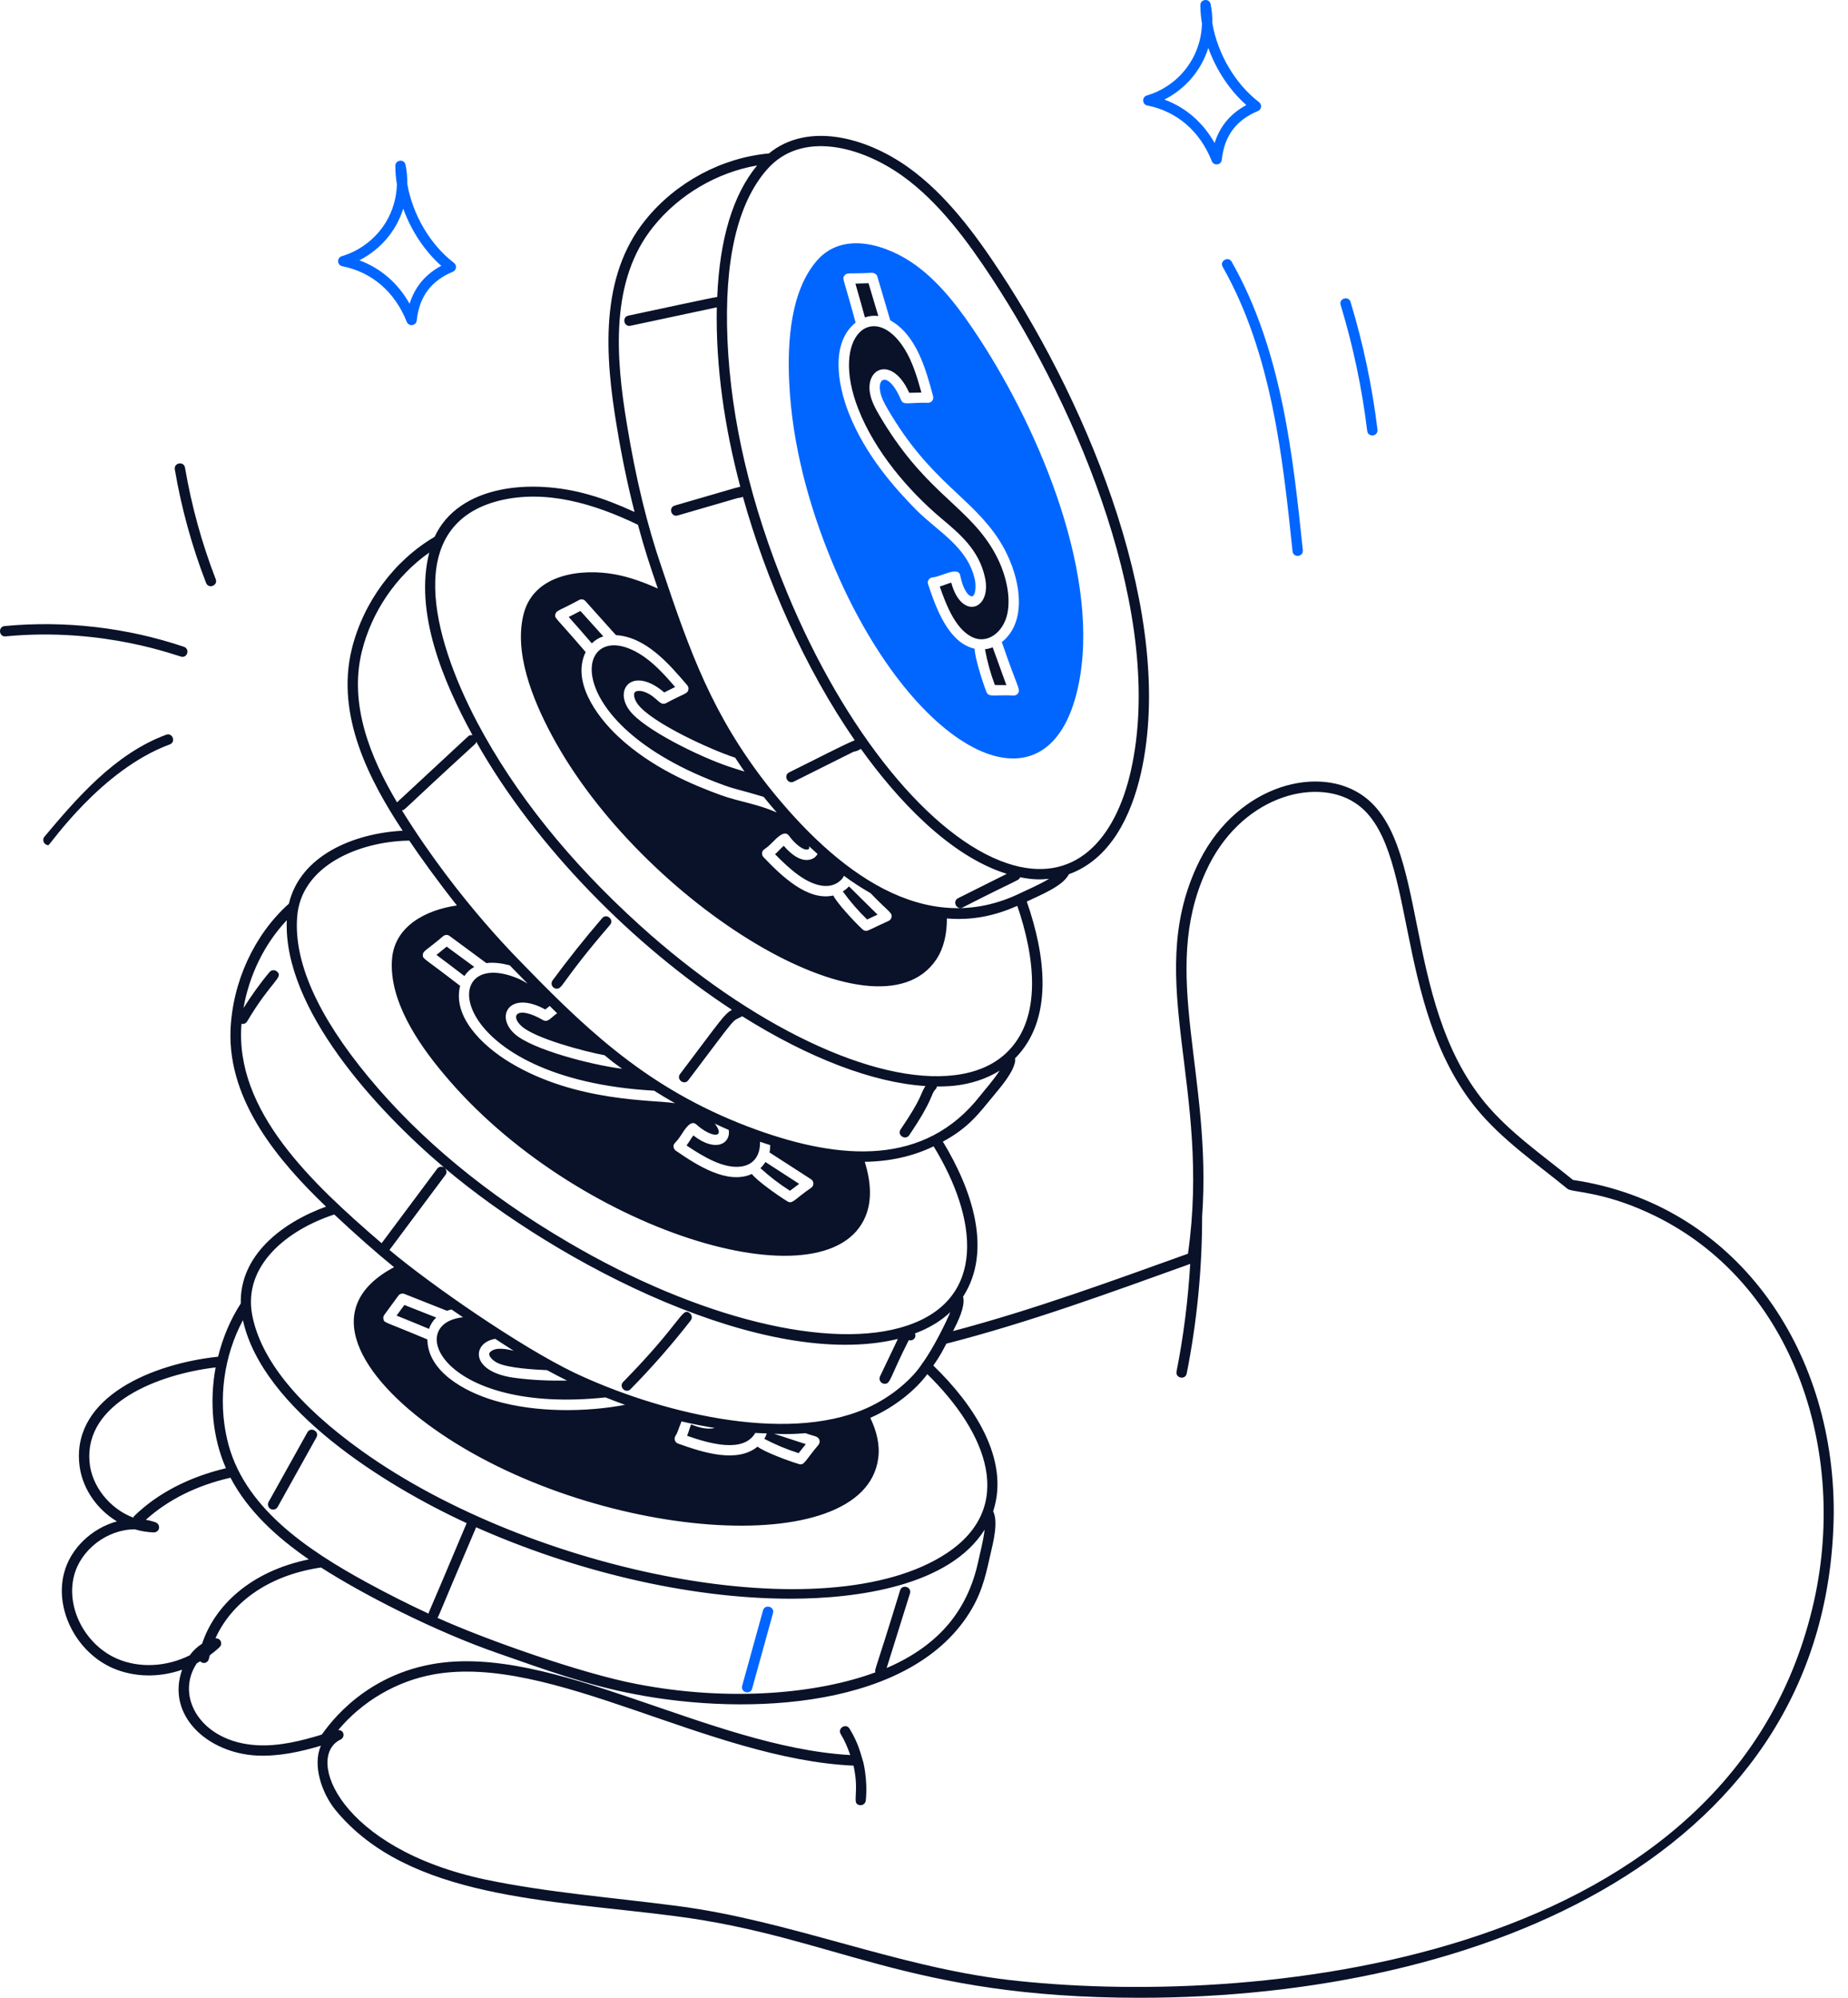 <svg width="111" height="120" viewBox="0 0 111 120" fill="none" xmlns="http://www.w3.org/2000/svg">
<path d="M4.757 87.857C4.872 89.292 5.759 90.626 7.023 91.385C5.521 91.793 4.226 93.007 3.846 94.494C3.277 96.689 4.595 99.251 6.784 100.203C8.053 100.752 9.557 100.779 10.938 100.295C9.974 103.021 12.435 105.293 15.421 105.451C16.742 105.513 18.058 105.221 19.276 104.86C18.754 106.024 19.327 107.715 20.158 108.732C24.55 114.07 33.054 114.115 40.563 115.097C50.182 116.336 54.464 120 68.472 120C88.964 120 109.95 111.419 110.144 90.842C110.16 80.867 104.143 72.305 94.483 70.876C92.647 69.382 90.659 68.011 89.185 66.225C84.078 60.002 85.942 50.337 81.676 47.67C78.921 45.918 74.022 47.303 71.851 52.119C68.742 58.973 72.768 65.353 71.356 75.306C66.784 76.945 62.113 78.666 57.242 79.954C57.524 79.412 58 78.464 57.848 77.886C59.643 75.098 58.356 71.406 56.633 68.574C58.231 67.71 58.811 66.852 59.681 65.812C60.213 65.174 60.874 64.382 60.977 63.735C60.986 63.68 60.969 63.628 60.968 63.575C63.328 61.192 62.779 57.331 61.674 54.153C62.452 53.778 63.849 53.234 64.2 52.513C66.689 51.613 67.951 49.02 68.536 46.418C70.635 37.07 65.477 24.558 60.087 16.355C58.645 14.162 56.86 11.698 54.557 10.054C51.966 8.205 48.493 7.327 46.184 9.217C43.358 9.471 40.596 10.95 38.782 13.196C35.989 16.622 36.339 21.41 37.051 25.64C37.353 27.476 37.709 29.163 38.113 30.752C37.159 30.317 36.253 29.959 35.391 29.718C31.933 28.721 27.559 29.116 26.104 32.246C23.676 33.669 21.819 36.18 21.128 38.993C20.157 42.965 22.178 46.863 24.186 49.898C21.218 50.056 18.035 51.398 17.352 54.281C15.272 56.142 13.961 58.978 13.845 61.897C13.698 66.173 16.758 69.769 19.583 72.478C16.866 73.465 14.393 75.444 14.462 78.295C13.834 79.266 13.38 80.353 13.099 81.492C9.156 81.912 4.415 83.887 4.757 87.857ZM5.377 87.806C5.074 84.287 9.493 82.547 12.952 82.136C12.575 84.172 12.756 86.341 13.571 88.192C11.358 88.718 9.446 89.701 8.044 91.081C8.022 91.103 8.024 91.136 8.01 91.162C6.587 90.624 5.493 89.257 5.377 87.806ZM28.03 91.489C25.31 97.962 25.799 96.684 25.748 96.929C24.559 96.376 23.34 95.766 22.063 95.07C18.41 93.077 14.552 90.492 13.638 86.432C13.086 84.038 13.447 81.436 14.591 79.3C15.763 84.631 23.082 89.211 28.03 91.489ZM59.141 91.882C59.059 92.588 58.866 93.261 58.775 93.724C58.173 96.541 56.576 98.761 53.257 100.193L54.657 95.713C54.778 95.322 54.187 95.135 54.063 95.529C52.464 100.767 52.535 100.206 52.586 100.45C49.159 101.72 43.877 102.245 38.248 101.154C34.99 100.539 29.207 98.502 26.269 97.175C26.391 97.02 26.016 97.786 28.599 91.738C34.321 94.282 41.185 96.029 47.495 96.029C51.504 96.028 57.024 95.261 59.141 91.882ZM7.031 99.633C5.111 98.797 3.952 96.562 4.448 94.648C4.849 93.078 6.446 91.862 8.102 91.861C8.465 91.972 8.845 92.034 9.234 92.047C9.626 92.034 9.651 91.558 9.355 91.447C9.165 91.374 8.967 91.325 8.76 91.29C10.082 90.091 11.821 89.22 13.844 88.762C14.886 90.753 16.617 92.338 18.549 93.667C15.033 94.39 12.889 96.462 12.139 98.732C11.858 98.91 11.604 99.142 11.398 99.428C9.988 100.132 8.362 100.208 7.031 99.633ZM71.49 75.919C71.36 78.088 71.092 80.251 70.669 82.38C70.589 82.784 71.199 82.908 71.279 82.501C71.895 79.404 72.205 76.234 72.205 73.078C72.812 64.562 69.659 58.454 72.418 52.375C74.459 47.844 78.959 46.673 81.344 48.196C85.236 50.629 83.544 60.332 88.704 66.619C90.244 68.484 92.269 69.871 94.156 71.412C94.41 71.623 96.188 71.548 98.986 72.835C107.927 76.921 111.207 87.685 108.748 97.043C103.288 118.185 74.816 120.592 60.52 118.92C53.781 118.117 47.411 115.353 40.643 114.48C36.806 113.979 32.89 113.678 29.191 112.906C20.378 111.043 18.296 105.524 20.457 104.488C20.733 104.357 20.687 103.914 20.315 103.918C21.772 102.182 23.824 100.975 26.061 100.574C33.121 99.31 42.52 105.656 51.267 106.057C51.649 107.757 51.108 108.367 51.659 108.43C51.671 108.431 51.682 108.431 51.693 108.431C51.85 108.431 51.985 108.313 52.002 108.154C52.143 106.849 51.809 105.65 51.83 105.774C51.705 105.39 51.577 104.728 51.028 103.836C50.812 103.483 50.284 103.813 50.499 104.162C50.742 104.557 50.92 104.983 51.069 105.42C42.557 104.935 33.123 98.665 25.951 99.962C21.461 100.767 19.45 104.076 19.326 104.193C18.092 104.569 16.766 104.901 15.453 104.83C12.086 104.654 10.486 101.925 11.818 99.912C11.891 99.875 11.956 99.826 12.027 99.786C12.232 99.998 12.508 99.858 12.547 99.636C12.56 99.565 12.586 99.496 12.602 99.426C12.808 99.275 13.007 99.114 13.191 98.936C13.396 98.736 13.25 98.379 12.94 98.412C13.839 96.399 15.947 94.648 19.281 94.154C21.769 95.751 26.055 97.963 29.869 99.292C32.736 100.294 35.298 101.23 38.132 101.765C44.917 103.081 54.88 102.648 58.378 96.63C59.072 95.435 59.272 94.301 59.496 93.343C59.662 92.632 59.972 91.405 59.654 90.782C60.688 87.632 58.447 84.329 56.06 82.025C56.487 81.419 56.644 81.085 56.841 80.71C61.812 79.437 66.662 77.654 71.49 75.919ZM55.396 81.898C54.862 82.746 53.611 83.903 52.016 84.602C47.096 86.758 39.426 84.789 34.496 82.454C31.219 80.878 25.859 77.156 23.394 75.081L26.76 70.569C26.855 70.441 26.828 70.268 26.713 70.162C33.593 75.972 45.964 82.352 53.931 80.426L52.858 82.676C52.759 82.883 52.913 83.121 53.139 83.121C53.499 83.121 53.431 82.774 54.586 80.498C54.811 80.573 55.068 80.374 54.959 80.096C55.804 79.777 56.513 79.352 57.078 78.817C56.887 79.309 56.043 81.034 55.396 81.898ZM49.219 86.498C49.248 86.596 49.228 86.702 49.165 86.781C48.347 87.752 48.308 88.036 47.995 87.943C47.357 87.755 45.877 87.2 45.503 86.895C44.266 87.904 42.229 87.251 40.726 86.711C40.535 86.642 40.464 86.416 40.571 86.249C40.709 86.038 40.699 85.96 40.936 85.38C41.625 85.54 42.291 85.672 42.932 85.772C42.464 85.897 41.886 85.717 41.512 85.557C41.429 85.755 41.364 86.018 41.271 86.245C42.612 86.712 44.657 87.302 45.367 86.071C45.607 86.09 45.826 86.089 46.057 86.1C46.015 86.213 45.972 86.326 45.91 86.428C46.576 86.775 47.267 87.066 47.97 87.286L48.4 86.744L46.489 86.118C46.715 86.124 47.158 86.182 48.389 86.087C48.87 86.275 49.143 86.247 49.219 86.498ZM23.927 77.827C24.011 77.713 24.163 77.671 24.291 77.722C24.42 77.773 27.004 78.797 26.845 78.734C26.928 78.699 27.028 78.683 27.118 78.655C28.064 79.298 27.738 79.076 27.808 79.124C24.223 79.51 26.62 84.969 36.371 83.938C36.761 84.094 37.152 84.243 37.543 84.383C35.236 84.823 32.191 84.866 29.711 84.131C27.855 83.585 25.691 82.357 25.671 80.457C23.039 79.345 23.099 79.477 23.034 79.251C23.007 79.159 23.025 79.059 23.082 78.982L23.927 77.827ZM29.878 81.864C30.511 82.181 32.151 82.271 32.859 82.301C33.251 82.515 33.647 82.725 34.057 82.926C33.01 82.944 31.951 82.904 30.879 82.758C28.21 82.394 28.343 80.647 29.747 80.42C30.114 80.661 30.48 80.903 30.853 81.136C30.529 81.055 30.181 80.988 29.877 81.023C29.608 81.057 29.387 81.196 29.384 81.335C29.381 81.473 29.566 81.709 29.878 81.864ZM58.872 65.819C55.542 70.074 50.491 69.683 45.433 67.858C39.368 65.665 35.659 62.281 31.655 58.161C31.451 57.924 27.624 54.287 24.142 48.677C24.374 48.62 23.923 48.911 28.547 44.682C28.583 44.648 28.588 44.599 28.605 44.556C32.205 50.935 38.147 56.854 43.964 60.654C43.473 60.949 43.366 61.182 40.849 64.511C40.6 64.838 41.099 65.215 41.344 64.885C44.486 60.726 43.886 61.435 44.583 61.045C48.553 63.541 52.429 65.037 55.584 65.234C55.23 65.799 55.427 65.879 54.096 67.84C53.863 68.186 54.386 68.521 54.611 68.189C56.135 65.936 55.862 65.765 56.22 65.399C56.256 65.361 56.26 65.311 56.274 65.263C56.43 65.238 58.289 65.397 60.042 64.313C59.661 64.901 59.179 65.427 58.872 65.819ZM48.714 70.833C48.895 70.952 48.904 71.213 48.73 71.343C47.769 71.991 47.607 72.351 47.303 72.166C46.724 71.816 45.441 70.903 45.161 70.516C43.703 71.178 41.88 70.005 40.591 69.116C40.513 69.061 40.464 68.975 40.457 68.88C40.443 68.649 40.569 68.716 40.93 68.15C41.163 67.785 41.506 67.254 41.826 67.542C42.715 68.345 43.621 68.398 42.935 67.492C43.21 67.62 43.484 67.75 43.772 67.872C43.905 68.644 43.037 69.28 41.645 68.202C41.517 68.369 41.389 68.602 41.237 68.804C42.307 69.525 43.495 70.21 44.512 70.07C45.202 69.979 45.671 69.482 45.65 68.583C45.858 68.655 46.059 68.718 46.262 68.784C46.252 68.932 46.258 69.083 46.221 69.224C46.535 69.426 48.856 70.925 48.714 70.833ZM25.397 57.377C25.392 57.111 25.595 57.109 26.624 56.228C26.735 56.14 26.891 56.135 27.004 56.22C27.133 56.315 29.352 57.954 29.214 57.852C29.632 57.792 30.114 57.855 30.614 57.982C32.083 59.487 31.575 58.967 31.685 59.08C31.422 58.931 31.321 58.849 30.937 58.705L30.935 58.704C26.121 56.87 26.834 64.81 39.287 65.514C39.704 65.778 40.123 66.028 40.544 66.268C39.301 66.05 34.596 66.233 30.603 63.804C28.955 62.801 27.17 61.061 27.638 59.217C25.395 57.484 25.403 57.611 25.397 57.377ZM31.345 61.655C32.172 62.378 35.048 63.148 36.312 63.385C36.484 63.521 36.644 63.662 36.82 63.796C37.002 63.935 37.188 64.063 37.371 64.198C35.516 63.966 31.989 63.046 30.934 62.121C29.702 61.041 30.606 59.462 32.753 60.636L33.019 60.426C33.167 60.573 33.316 60.719 33.465 60.865C33.112 61.096 32.915 61.443 32.626 61.278C31.062 60.373 30.603 61.002 31.345 61.655ZM54.196 10.559C56.415 12.145 58.157 14.552 59.567 16.697C64.809 24.673 70.001 37.066 67.929 46.282C66.998 50.425 64.542 53.206 60.5 51.857C55.912 50.322 50.719 43.934 47.27 35.582C45.105 30.343 43.903 25.247 43.696 20.436C43.49 15.659 44.29 12.206 46.075 10.175C48.126 7.839 51.674 8.761 54.196 10.559ZM39.265 13.588C40.812 11.673 43.087 10.352 45.476 9.938C44.026 11.693 43.226 14.346 43.08 17.839C42.886 17.849 39.18 18.657 37.744 18.959C37.34 19.044 37.474 19.655 37.873 19.567L43.054 18.461C42.985 22.058 43.528 25.699 44.465 29.233C44.358 29.268 44.265 29.282 44.183 29.305L40.532 30.366C40.134 30.483 40.313 31.078 40.705 30.963L44.319 29.913C44.431 29.907 44.53 29.877 44.623 29.843C46.002 34.777 48.304 40.075 51.338 44.465C50.61 44.761 48.936 45.638 47.4 46.394C47.035 46.576 47.306 47.131 47.678 46.95L51.274 45.152C51.447 45.132 51.588 45.054 51.71 44.983C53.834 47.948 56.989 51.405 60.472 52.489L57.548 53.951C57.182 54.134 57.456 54.69 57.826 54.507C61.278 52.741 61.175 52.916 61.274 52.694C62.071 52.85 62.514 52.839 63.01 52.788C62.417 53.148 61.693 53.451 61.341 53.622C55.55 56.474 50.188 52.298 46.168 47.256C42.798 42.976 41.44 39.174 39.74 34.08C38.874 31.561 38.195 28.767 37.664 25.538C36.975 21.444 36.627 16.823 39.265 13.588ZM53.552 55.086C53.535 55.185 53.469 55.271 53.377 55.314C52.137 55.881 52.15 55.913 52.024 55.913C51.947 55.913 51.871 55.885 51.813 55.83C51.3 55.354 50.273 54.244 50.052 53.79C48.503 54.139 46.932 52.608 45.858 51.484C45.792 51.415 45.761 51.32 45.775 51.227C45.807 50.997 45.916 51.087 46.386 50.606C46.689 50.296 47.129 49.846 47.385 50.194C47.808 50.772 48.313 51.12 48.553 51.013C48.575 51.003 48.594 50.991 48.607 50.94C48.614 50.914 48.597 50.863 48.596 50.828C48.759 50.983 48.935 51.139 49.109 51.296C49.034 51.417 48.939 51.522 48.806 51.581C48.138 51.884 47.44 51.232 47.075 50.803C46.901 50.954 46.741 51.147 46.553 51.309C47.454 52.232 48.477 53.141 49.504 53.215C49.954 53.241 50.326 53.091 50.599 52.765C50.638 52.719 50.658 52.657 50.69 52.605C51.191 52.979 51.729 53.327 52.289 53.65C53.381 54.789 53.6 54.806 53.552 55.086ZM33.355 36.912C33.404 36.648 33.611 36.686 34.789 36.037C34.915 35.969 35.068 35.997 35.163 36.105C35.275 36.23 37.114 38.281 36.997 38.15C38.777 38.262 40.149 39.831 41.281 41.163C41.343 41.236 41.368 41.333 41.349 41.427C41.297 41.684 41.082 41.654 39.991 42.243C39.615 42.425 39.455 41.82 38.688 41.553C38.432 41.465 38.172 41.489 38.108 41.61C38.044 41.733 38.103 42.027 38.313 42.305C39.156 43.421 42.695 45.038 44.159 45.513C44.344 45.794 44.528 46.076 44.719 46.346C44.396 46.245 44.073 46.145 43.753 46.037C41.967 45.433 38.665 43.804 37.817 42.679C36.835 41.379 38.026 39.996 39.898 41.593L40.551 41.265C40 40.623 39.423 39.984 38.753 39.497C34.565 36.511 32.962 43.349 43.504 47.172C44.16 47.411 44.448 47.436 45.868 47.865C46.128 48.185 46.391 48.501 46.659 48.808C45.496 48.281 44.413 48.165 43.291 47.758C41.613 47.148 39.151 46.123 37.152 44.26C35.741 42.945 34.345 40.879 35.177 39.167C33.309 36.987 33.312 37.149 33.355 36.912ZM29.996 30.07C32.81 29.383 35.717 30.268 38.318 31.522C38.754 33.124 38.99 33.816 39.512 35.352C38.675 34.976 37.824 34.666 36.959 34.504C34.945 34.131 32.135 34.467 31.476 36.792C30.83 39.13 31.974 41.977 33.13 44.14C38.502 54.199 52.645 62.955 56.232 57.643C56.7 56.941 56.878 56.075 56.875 55.169C58.447 55.297 59.778 54.997 61.105 54.413C62.113 57.346 62.692 61.183 60.396 63.291C60.394 63.295 60.388 63.296 60.386 63.3C59.621 63.998 58.602 64.428 57.343 64.581C52.531 65.171 45.107 61.627 38.424 55.572C34.213 51.762 30.934 47.675 28.68 43.422C25.91 38.179 24.236 31.51 29.996 30.07ZM21.732 39.141C22.321 36.74 23.811 34.576 25.783 33.191C24.873 36.765 26.607 40.921 28.381 44.159C28.291 44.145 28.198 44.159 28.124 44.225C27.999 44.341 23.565 48.457 23.848 48.195C22.249 45.51 20.953 42.324 21.732 39.141ZM24.538 50.494H24.585C25.247 51.484 26.342 52.995 27.443 54.388C25.612 54.652 23.684 55.611 23.544 57.643C23.369 60.068 25.061 62.617 26.64 64.494C34.469 73.913 49.725 78.603 51.992 73.049C52.402 72.057 52.288 70.901 51.943 69.786C53.48 69.763 54.838 69.452 56.079 68.857C58.746 73.221 59.265 78.013 54.501 79.62C49.92 81.164 41.924 79.202 34.133 74.621C29.25 71.76 25.216 68.425 22.142 64.707C19.09 61.024 17.645 57.789 17.848 55.091C18.066 51.998 21.567 50.547 24.538 50.494ZM14.506 61.49C14.529 61.495 14.551 61.508 14.575 61.508C14.68 61.508 14.783 61.454 14.842 61.357C16.306 58.891 17.059 58.712 16.63 58.35C16.497 58.241 16.302 58.256 16.191 58.388C15.62 59.067 15.103 59.798 14.625 60.551C14.974 58.559 15.89 56.687 17.227 55.273C16.995 60.587 22.619 66.696 26.675 70.129C26.54 70.046 26.359 70.068 26.262 70.198L22.922 74.676C18.734 71.07 14.075 66.725 14.506 61.49ZM20.078 72.95C21.435 74.22 22.583 75.231 23.67 76.116C19.036 78.575 21.739 82.762 26.055 85.818C35.462 92.499 51.925 93.884 52.75 87.596C52.861 86.785 52.654 85.955 52.273 85.166C53.735 84.525 54.98 83.51 55.698 82.541C59.321 86.078 61.044 90.533 56.864 93.297C49.634 98.079 31.897 94.418 21.76 87.17C17.872 84.391 15.647 81.632 15.145 78.973C14.598 76.021 17.236 73.88 20.078 72.95ZM0.279 37.605C-0.14 37.647 -0.06 38.273 0.338 38.224C6.312 37.654 10.748 39.457 10.948 39.457C11.297 39.457 11.381 38.965 11.048 38.851C7.613 37.691 3.89 37.263 0.279 37.605ZM10.5 28.197C10.896 30.523 11.527 32.815 12.377 35.013C12.525 35.396 13.105 35.173 12.957 34.789C12.122 32.629 11.502 30.377 11.113 28.093C11.043 27.685 10.432 27.793 10.5 28.197ZM10.195 44.716C10.583 44.573 10.362 43.988 9.98 44.133C6.858 45.285 4.537 48.041 2.671 50.255C2.502 50.457 2.646 50.766 2.909 50.766C2.998 50.766 6.057 46.243 10.195 44.716Z" fill="#091229"/>
<path d="M16.677 90.518L19.006 86.34C19.206 85.98 18.662 85.676 18.463 86.037L16.134 90.215C16.05 90.365 16.104 90.555 16.254 90.638C16.402 90.721 16.593 90.669 16.677 90.518ZM26.2 79.139L24.287 78.387L23.821 79.024C24.472 79.284 25.121 79.551 25.768 79.823C25.855 79.566 25.997 79.334 26.2 79.139ZM45.674 70.168C46.231 70.675 46.825 71.133 47.448 71.525L48.001 71.112L45.975 69.798C45.889 69.937 45.788 70.059 45.674 70.168ZM28.486 58.078L26.829 56.861L26.216 57.358C26.779 57.776 27.337 58.201 27.894 58.629C28.043 58.402 28.241 58.214 28.486 58.078ZM50.623 53.545C51.064 54.153 51.553 54.72 52.084 55.231L52.709 54.938L50.993 53.243C50.881 53.362 50.757 53.462 50.623 53.545ZM36.239 38.225L34.862 36.698L34.16 37.06C34.627 37.582 35.089 38.111 35.547 38.644C35.739 38.452 35.971 38.308 36.239 38.225ZM36.169 55.15C35.129 56.358 34.128 57.617 33.19 58.892C33.038 59.1 33.191 59.388 33.441 59.388C33.812 59.388 33.702 58.972 36.64 55.556C36.907 55.246 36.44 54.837 36.169 55.15ZM37.431 83.008C37.143 83.302 37.586 83.737 37.874 83.443C39.156 82.138 40.372 80.749 41.489 79.313C41.594 79.178 41.57 78.983 41.434 78.877C40.951 78.499 40.986 79.385 37.431 83.008ZM56.556 31.151C57.662 32.079 58.807 33.038 59.164 34.697C59.582 36.635 57.747 37.282 57.137 34.996C56.943 35.048 56.691 35.161 56.447 35.23C56.865 36.449 57.398 37.708 58.294 38.216C59.282 38.778 60.284 37.968 60.511 36.844C60.746 35.682 60.358 34.13 59.501 32.792C57.871 30.247 55.436 29.433 52.79 24.897C52.586 24.547 52.36 24.137 52.267 23.681C51.937 22.076 53.607 21.356 54.613 23.595L55.344 23.581C55.108 22.712 54.814 21.73 54.331 20.959C52.476 17.988 49.815 20.162 51.565 24.596C52.545 27.078 54.514 29.435 56.556 31.151ZM52.755 18.982L52.168 17.012L51.38 17.037C51.576 17.711 51.766 18.387 51.951 19.066C52.206 18.976 52.477 18.945 52.755 18.982ZM59.162 38.998C59.3 39.736 59.497 40.459 59.757 41.147L60.447 41.152L59.626 38.883C59.474 38.943 59.319 38.979 59.162 38.998Z" fill="#091229"/>
<path d="M49.956 33.694C54.659 45.083 62.934 49.619 64.754 41.267C66.171 34.764 62.522 25.998 58.811 20.317C57.721 18.648 56.522 17.032 55.003 15.929C53.346 14.727 50.662 13.824 49.073 15.649C47.479 17.479 47.287 20.538 47.404 22.984C47.582 26.712 48.584 30.371 49.956 33.694ZM51.393 19.379C50.652 16.651 50.578 16.748 50.716 16.559C50.873 16.343 51.04 16.465 52.387 16.384C52.536 16.406 52.655 16.47 52.696 16.606C52.733 16.732 53.522 19.405 53.473 19.241C55.032 20.108 55.604 22.137 56.047 23.804C56.098 23.997 55.957 24.19 55.753 24.195C54.6 24.162 54.265 24.364 54.125 24.032C53.429 22.383 52.676 22.583 52.876 23.559C52.95 23.921 53.148 24.277 53.326 24.585C55.885 28.968 58.346 29.838 60.025 32.458C61.228 34.334 61.856 37.244 60.168 38.574C60.17 38.579 60.176 38.58 60.178 38.585C61.15 41.405 61.312 41.41 61.145 41.647C61.087 41.73 60.992 41.778 60.892 41.778H60.889C59.789 41.717 59.387 41.908 59.254 41.572C59.002 40.938 58.535 39.432 58.543 38.967C56.988 38.613 56.243 36.599 55.744 35.089C55.681 34.897 55.815 34.7 56.013 34.682C56.562 34.633 57.566 33.98 57.679 34.579C57.812 35.281 58.114 35.816 58.381 35.822C58.616 35.784 58.626 35.154 58.557 34.829C58.129 32.843 56.317 31.926 55.028 30.622C53.774 29.349 51.989 27.363 50.987 24.825C50.28 23.038 49.903 20.564 51.393 19.379ZM45.83 96.731L44.578 101.263C44.469 101.659 45.069 101.824 45.178 101.428L46.43 96.896C46.54 96.499 45.94 96.336 45.83 96.731ZM73.442 16.03C76.394 21.234 77.053 27.545 77.636 33.112C77.678 33.523 78.297 33.458 78.254 33.046C77.665 27.418 76.998 21.04 73.982 15.724C73.781 15.367 73.237 15.671 73.442 16.03ZM82.738 25.808C82.423 23.216 81.879 20.634 81.121 18.138C81.004 17.748 80.406 17.922 80.526 18.318C81.273 20.78 81.81 23.326 82.121 25.884C82.17 26.289 82.788 26.218 82.738 25.808ZM68.886 5.735C68.576 5.828 68.596 6.275 68.914 6.338C70.696 6.691 72.073 7.878 72.788 9.681C72.904 9.972 73.353 9.927 73.386 9.598C73.536 8.172 74.246 7.214 75.554 6.67C75.777 6.577 75.812 6.28 75.624 6.136C74.184 5.036 73.133 3.221 72.818 1.39C72.826 1.006 72.792 0.623 72.715 0.247C72.637 -0.123 72.098 -0.057 72.099 0.312C72.101 0.682 72.135 1.056 72.196 1.43C72.134 3.493 70.753 5.184 68.886 5.735ZM72.576 2.88C73.049 4.194 73.85 5.416 74.86 6.311C73.905 6.825 73.268 7.589 72.957 8.593C72.255 7.35 71.218 6.452 69.939 5.982C71.154 5.363 72.136 4.286 72.576 2.88ZM20.531 15.388C20.221 15.481 20.241 15.928 20.559 15.991C22.341 16.345 23.716 17.531 24.433 19.334C24.552 19.634 24.998 19.573 25.031 19.251C25.181 17.826 25.89 16.868 27.198 16.324C27.421 16.232 27.456 15.934 27.268 15.791C25.828 14.69 24.777 12.874 24.463 11.042C24.47 10.659 24.436 10.276 24.359 9.901C24.28 9.519 23.741 9.603 23.744 9.966C23.746 10.335 23.779 10.709 23.84 11.083C23.817 11.873 23.593 12.657 23.186 13.334C22.596 14.317 21.628 15.065 20.531 15.388ZM24.22 12.533C24.694 13.847 25.494 15.071 26.504 15.966C25.55 16.478 24.913 17.242 24.602 18.246C23.9 17.004 22.862 16.107 21.584 15.635C22.804 15.015 23.787 13.926 24.22 12.533Z" fill="#0166FF"/>
</svg>
